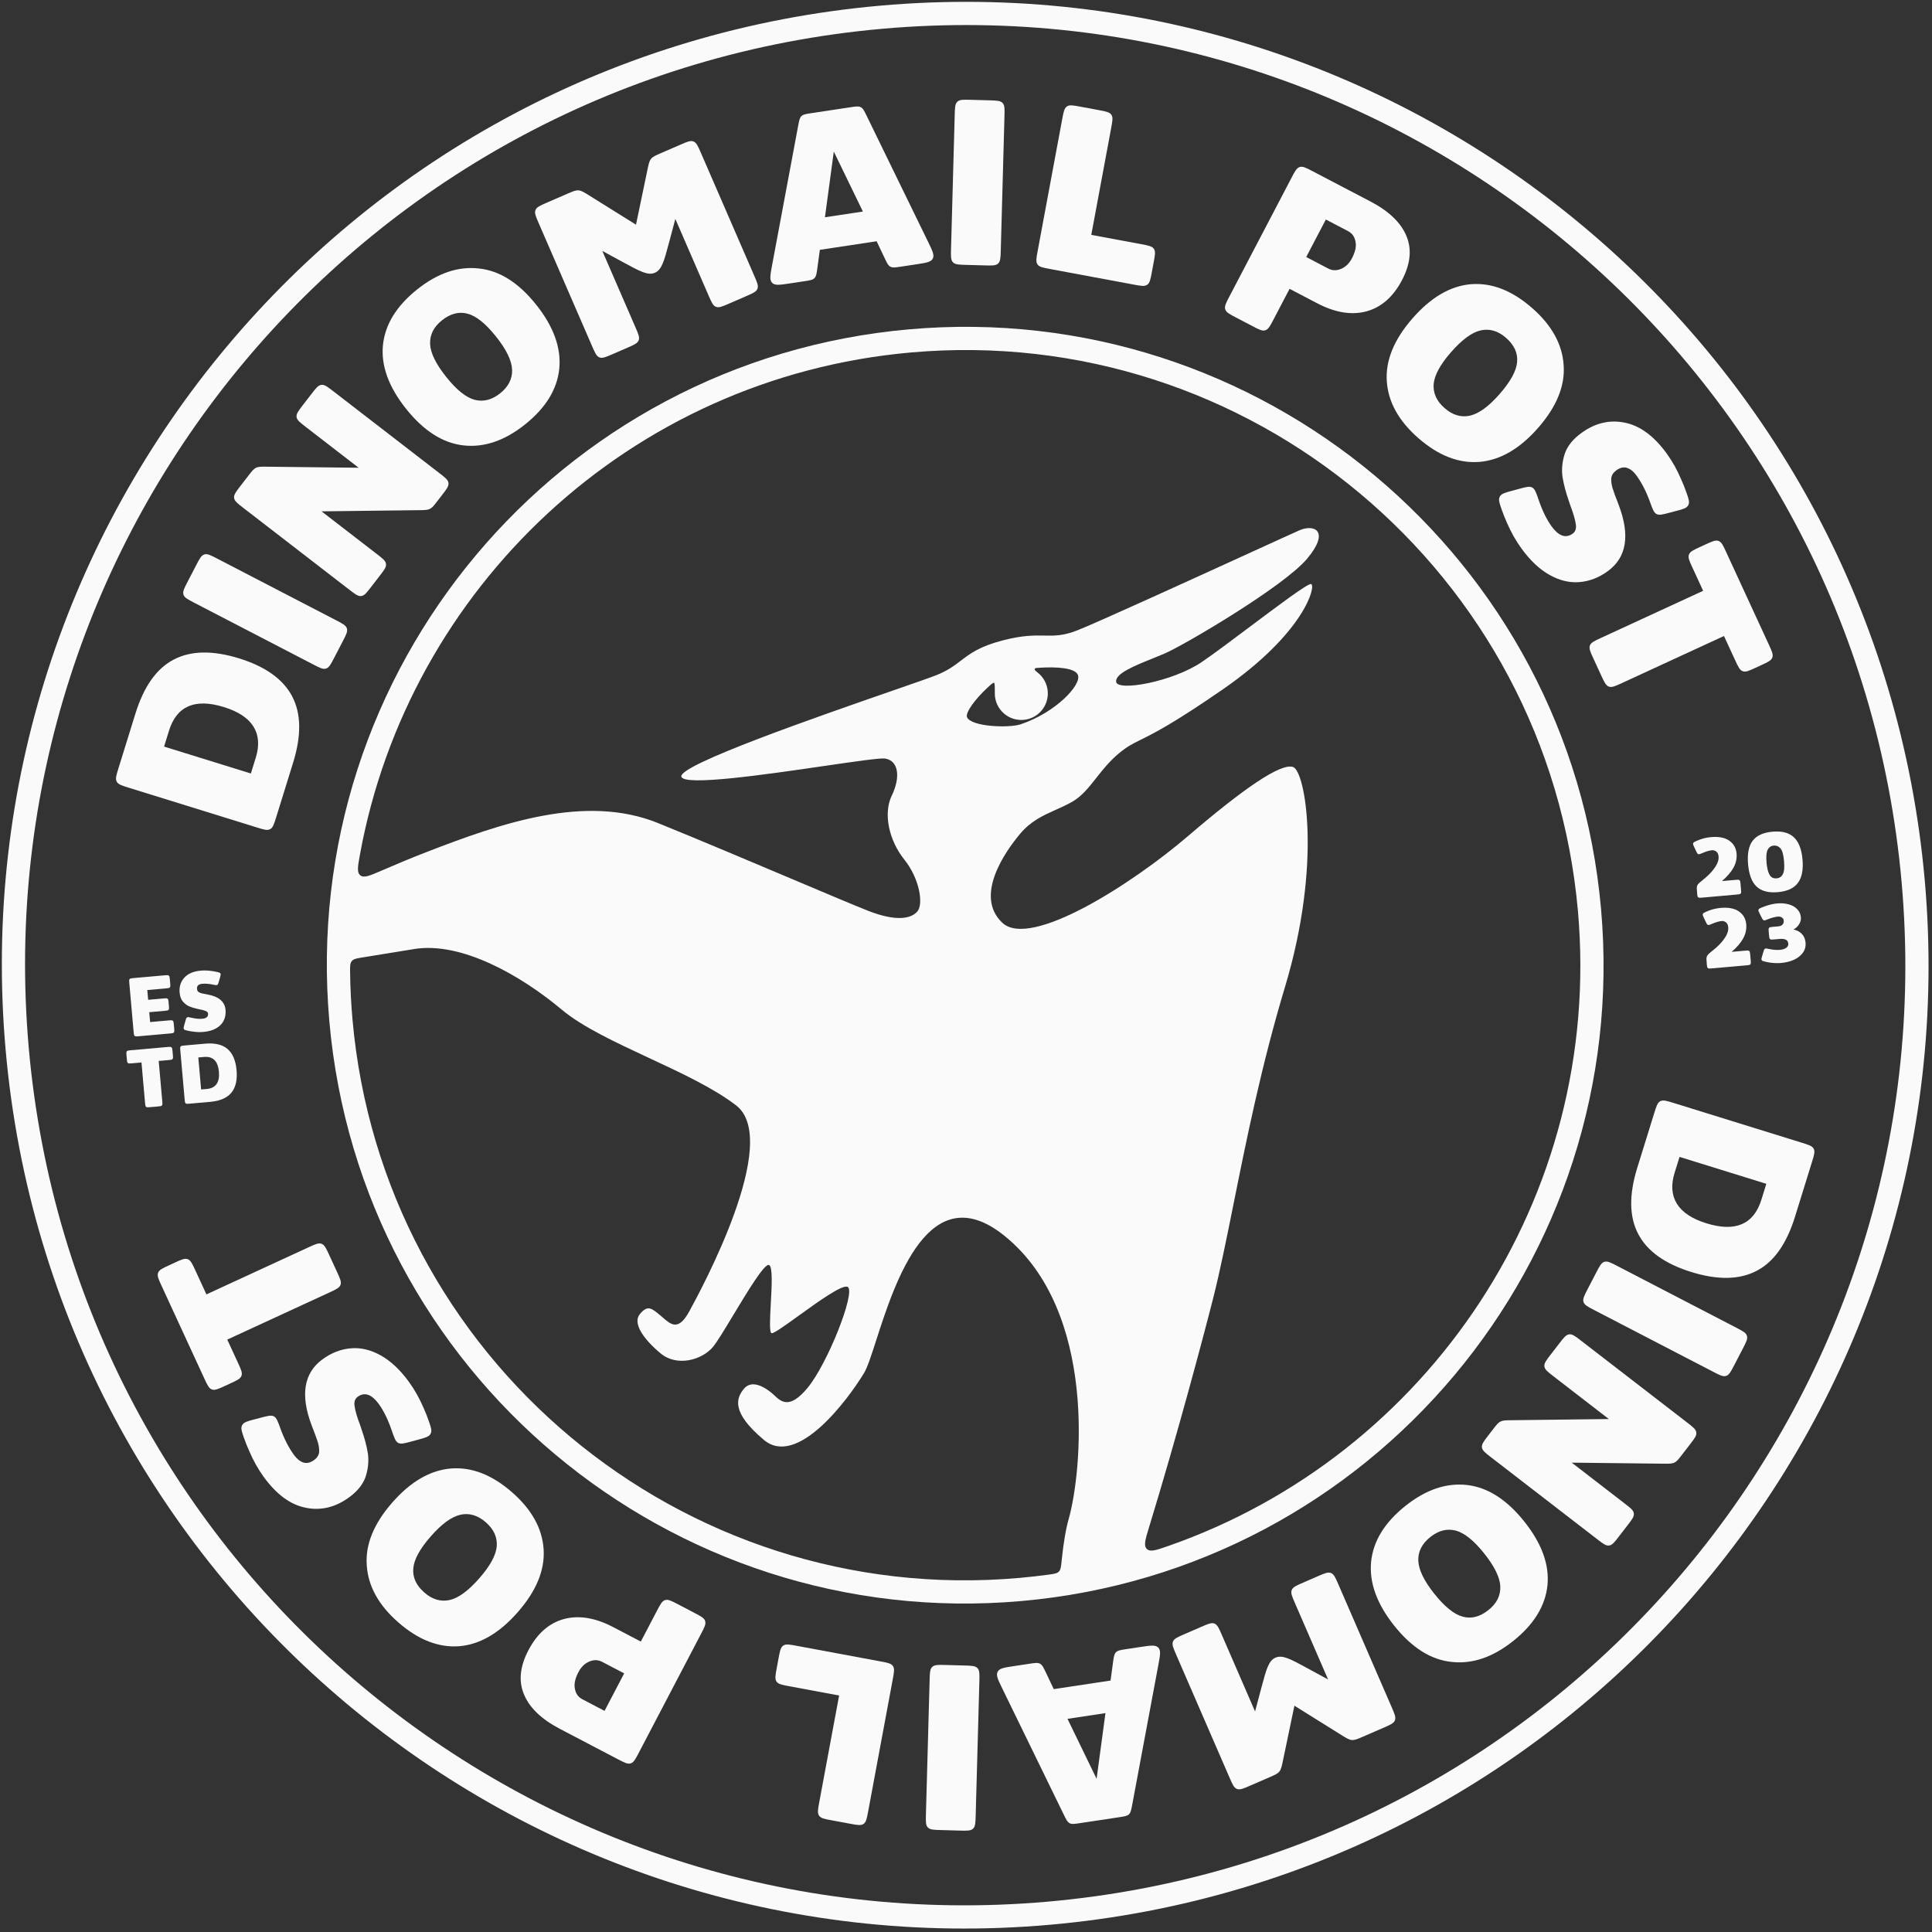 <svg width="488" height="488" viewBox="0 0 488 488" fill="none" xmlns="http://www.w3.org/2000/svg">
<rect x="0" y="0" width="488" height="488" fill="#333333" stroke="none"/>
<path fill-rule="evenodd" clip-rule="evenodd" d="M206.459 67.697L207.084 63.107L221.43 60.94L223.433 65.163C224.033 66.427 224.333 67.059 224.903 67.363C225.474 67.666 226.165 67.562 227.549 67.353L231.537 66.751C233.943 66.387 235.146 66.206 235.606 65.33C236.066 64.454 235.533 63.36 234.467 61.173L218.902 29.243C218.296 27.999 217.992 27.377 217.425 27.079C216.858 26.781 216.174 26.884 214.805 27.091L204.87 28.591C203.543 28.792 202.88 28.892 202.431 29.325C201.982 29.759 201.859 30.419 201.612 31.738L195.016 67.015C194.556 69.477 194.326 70.708 195.026 71.434C195.727 72.159 196.965 71.972 199.442 71.598L203.17 71.035C204.564 70.825 205.261 70.719 205.717 70.256C206.174 69.792 206.269 69.094 206.459 67.697ZM208.371 54.88L210.608 38.287L217.956 53.432L208.371 54.88Z" fill="#FAFAFA"/>
<path d="M190.518 69.659C191.251 71.349 191.618 72.195 191.321 72.948C191.024 73.701 190.179 74.067 188.488 74.801L184.128 76.694C182.438 77.427 181.593 77.794 180.84 77.497C180.087 77.2 179.72 76.355 178.987 74.664L170.582 55.303L168.925 61.515C167.745 65.936 167.156 68.146 165.412 68.896C163.669 69.645 161.659 68.553 157.639 66.369L152.135 63.379L160.514 82.683C161.248 84.373 161.615 85.218 161.317 85.971C161.02 86.724 160.175 87.091 158.485 87.825L154.699 89.468C153.009 90.202 152.163 90.569 151.41 90.272C150.657 89.974 150.291 89.129 149.557 87.439L136.06 56.346C135.326 54.656 134.96 53.81 135.257 53.057C135.554 52.304 136.399 51.938 138.089 51.204L143.324 48.932C144.708 48.331 145.4 48.031 146.121 48.084C146.842 48.138 147.483 48.537 148.763 49.336L160.644 56.753L163.543 42.858C163.847 41.401 163.999 40.673 164.45 40.119C164.9 39.566 165.583 39.27 166.948 38.677L171.879 36.537C173.569 35.803 174.414 35.436 175.167 35.733C175.92 36.031 176.287 36.876 177.021 38.566L190.518 69.659Z" fill="#FAFAFA"/>
<path fill-rule="evenodd" clip-rule="evenodd" d="M117.056 112.501C122.271 113.089 127.453 111.329 132.604 107.222C137.852 103.037 140.741 98.334 141.27 93.112C141.773 87.859 139.828 82.477 135.435 76.968C130.99 71.394 126.157 68.342 120.935 67.813C115.721 67.225 110.538 68.985 105.388 73.092C100.14 77.277 97.251 81.981 96.722 87.202C96.225 92.397 98.174 97.749 102.567 103.258C107.012 108.832 111.841 111.913 117.056 112.501ZM129.353 93.416C129.421 95.708 128.412 97.686 126.326 99.35C124.24 101.013 122.087 101.557 119.868 100.98C117.681 100.378 115.301 98.463 112.727 95.236C110.102 91.944 108.739 89.164 108.638 86.898C108.544 84.573 109.54 82.579 111.626 80.916C113.778 79.2 115.947 78.644 118.134 79.246C120.295 79.816 122.688 81.747 125.313 85.039C127.913 88.299 129.259 91.091 129.353 93.416Z" fill="#FAFAFA"/>
<path d="M110.988 119.508C112.446 120.634 113.176 121.197 113.279 122C113.383 122.803 112.82 123.532 111.694 124.991L110.466 126.582C109.615 127.685 109.189 128.237 108.588 128.537C107.986 128.837 107.29 128.845 105.896 128.862L81.221 129.162L95.208 139.956C96.666 141.082 97.396 141.645 97.499 142.448C97.603 143.251 97.04 143.98 95.914 145.439L93.736 148.261C92.611 149.719 92.048 150.449 91.245 150.552C90.442 150.656 89.713 150.093 88.254 148.967L61.419 128.258C59.96 127.133 59.231 126.57 59.127 125.767C59.024 124.964 59.587 124.235 60.713 122.776L62.729 120.163C63.605 119.028 64.043 118.46 64.664 118.159C65.285 117.858 66.003 117.866 67.437 117.883L90.592 118.146L77.199 107.81C75.74 106.685 75.011 106.122 74.908 105.319C74.804 104.516 75.367 103.787 76.493 102.328L78.671 99.506C79.796 98.047 80.359 97.318 81.162 97.214C81.965 97.111 82.694 97.674 84.153 98.799L110.988 119.508Z" fill="#FAFAFA"/>
<path d="M51.606 140.051C50.834 140.295 50.41 141.113 49.562 142.749L47.373 146.968C46.525 148.603 46.1 149.421 46.345 150.193C46.59 150.965 47.407 151.389 49.043 152.237L79.133 167.844C80.768 168.693 81.586 169.117 82.358 168.872C83.129 168.628 83.554 167.81 84.402 166.174L86.591 161.955C87.439 160.32 87.863 159.502 87.619 158.73C87.374 157.958 86.556 157.534 84.921 156.686L54.831 141.079C53.195 140.23 52.378 139.806 51.606 140.051Z" fill="#FAFAFA"/>
<path fill-rule="evenodd" clip-rule="evenodd" d="M43.871 166.608C39.553 168.848 36.332 173.393 34.207 180.242L29.918 194.07C29.372 195.83 29.1 196.71 29.477 197.426C29.854 198.143 30.734 198.416 32.494 198.961L64.868 209.003C66.628 209.549 67.508 209.822 68.225 209.445C68.941 209.068 69.214 208.188 69.76 206.428L74.049 192.6C76.161 185.791 76.077 180.221 73.797 175.89C71.517 171.56 67.052 168.363 60.402 166.301C53.712 164.226 48.201 164.328 43.871 166.608ZM64.027 183.533C65.365 185.694 65.558 188.308 64.607 191.374L63.366 195.376L41.444 188.576L42.685 184.574C44.625 178.322 49.258 176.333 56.585 178.606C60.209 179.729 62.69 181.372 64.027 183.533Z" fill="#FAFAFA"/>
<path d="M249.916 25.341C251.758 25.392 252.679 25.417 253.235 26.005C253.792 26.593 253.766 27.514 253.716 29.356L252.785 63.239C252.735 65.081 252.709 66.002 252.121 66.559C251.533 67.115 250.612 67.09 248.771 67.039L244.019 66.909C242.178 66.858 241.257 66.833 240.7 66.245C240.144 65.657 240.169 64.736 240.219 62.894L241.15 29.011C241.201 27.169 241.226 26.248 241.814 25.691C242.402 25.135 243.323 25.16 245.165 25.211L249.916 25.341Z" fill="#FAFAFA"/>
<path d="M280.712 28.982C280.254 28.314 279.348 28.146 277.537 27.809L272.864 26.939C271.052 26.602 270.147 26.433 269.479 26.891C268.812 27.349 268.643 28.255 268.306 30.066L262.102 63.39C261.765 65.201 261.597 66.107 262.055 66.775C262.513 67.442 263.418 67.611 265.23 67.948L286.38 71.885C288.191 72.223 289.097 72.391 289.765 71.933C290.432 71.475 290.601 70.57 290.938 68.758L291.407 66.237C291.744 64.426 291.913 63.52 291.455 62.852C290.997 62.185 290.091 62.016 288.28 61.679L275.645 59.327L280.664 32.367C281.001 30.555 281.17 29.649 280.712 28.982Z" fill="#FAFAFA"/>
<path fill-rule="evenodd" clip-rule="evenodd" d="M326.237 44.878C327.091 43.245 327.519 42.429 328.291 42.187C329.064 41.946 329.88 42.373 331.513 43.227L346.168 50.897C350.823 53.333 353.846 56.233 355.239 59.597C356.65 62.924 356.283 66.638 354.137 70.738C351.914 74.986 348.909 77.625 345.123 78.655C341.356 79.649 337.22 78.966 332.713 76.607L325.731 72.954L321.657 80.739C320.803 82.371 320.375 83.187 319.603 83.429C318.83 83.671 318.014 83.244 316.381 82.389L312.17 80.185C310.538 79.331 309.721 78.904 309.48 78.131C309.238 77.359 309.665 76.542 310.52 74.91L326.237 44.878ZM335.532 67.848C336.53 68.37 337.602 68.39 338.748 67.908C339.895 67.425 340.806 66.538 341.483 65.245C342.353 63.583 342.65 62.161 342.373 60.981C342.153 59.784 341.526 58.914 340.491 58.373L334.895 55.444L329.936 64.919L335.532 67.848Z" fill="#FAFAFA"/>
<path fill-rule="evenodd" clip-rule="evenodd" d="M350.286 96.288C350.634 101.524 353.286 106.312 358.243 110.651C363.294 115.072 368.435 117.079 373.668 116.672C378.927 116.234 383.878 113.364 388.519 108.062C393.214 102.697 395.359 97.399 394.952 92.167C394.604 86.931 391.952 82.143 386.995 77.804C381.944 73.383 376.803 71.376 371.57 71.783C366.369 72.217 361.449 75.085 356.808 80.387C352.112 85.752 349.938 91.052 350.286 96.288ZM371.252 104.999C369.008 105.474 366.883 104.832 364.875 103.074C362.867 101.317 361.95 99.295 362.123 97.008C362.327 94.749 363.789 92.067 366.507 88.961C369.281 85.792 371.774 83.957 373.986 83.456C376.257 82.95 378.396 83.576 380.404 85.334C382.475 87.146 383.408 89.182 383.203 91.441C383.027 93.669 381.551 96.367 378.778 99.535C376.032 102.673 373.523 104.494 371.252 104.999Z" fill="#FAFAFA"/>
<path d="M408.874 127.561C411.782 135.241 410.86 140.811 406.107 144.271C403.848 145.914 401.45 146.835 398.912 147.032C396.432 147.238 393.931 146.635 391.407 145.222C388.884 143.81 386.519 141.587 384.311 138.553C382.888 136.598 381.652 134.403 380.602 131.97C380.096 130.834 379.65 129.707 379.264 128.59C378.712 126.992 378.435 126.194 378.833 125.443C379.23 124.693 380.105 124.456 381.856 123.982L383.687 123.487C385.451 123.01 386.333 122.771 387.015 123.133C387.697 123.496 388.012 124.416 388.642 126.258C389.588 129.023 390.689 131.269 391.946 132.996C392.78 134.142 393.633 134.888 394.503 135.235C395.432 135.59 396.352 135.436 397.262 134.774C397.97 134.259 398.219 133.433 398.011 132.295C397.835 131.134 397.378 129.584 396.639 127.647L396.243 126.466C395.482 124.286 394.953 122.248 394.655 120.351C394.415 118.463 394.614 116.539 395.251 114.58C395.912 112.655 397.305 110.92 399.429 109.374C402.901 106.847 406.545 105.974 410.362 106.754C414.212 107.51 417.744 110.096 420.958 114.512C422.381 116.467 423.605 118.645 424.629 121.045C425.146 122.194 425.6 123.329 425.991 124.452C426.551 126.056 426.831 126.858 426.429 127.613C426.028 128.367 425.145 128.6 423.38 129.064L421.707 129.504C419.961 129.963 419.087 130.193 418.416 129.84C417.744 129.487 417.413 128.572 416.752 126.742C415.816 124.148 414.672 121.924 413.323 120.069C412.611 119.091 411.815 118.459 410.936 118.171C410.08 117.917 409.181 118.133 408.237 118.82C407.495 119.36 407.077 120.025 406.982 120.816C406.946 121.616 407.055 122.439 407.309 123.285C407.564 124.131 408.086 125.556 408.874 127.561Z" fill="#FAFAFA"/>
<path d="M427.481 143.353L430.192 149.23L404.38 161.134C402.707 161.906 401.87 162.292 401.59 163.051C401.31 163.811 401.696 164.647 402.468 166.321L404.458 170.637C405.23 172.309 405.616 173.147 406.375 173.427C407.135 173.707 407.971 173.321 409.644 172.549L435.456 160.645L438.271 166.75C439.043 168.424 439.429 169.26 440.188 169.54C440.948 169.82 441.785 169.435 443.458 168.663L444.878 168.008C446.551 167.236 447.387 166.851 447.668 166.091C447.948 165.332 447.562 164.495 446.79 162.822L435.999 139.424C435.228 137.751 434.842 136.914 434.082 136.634C433.323 136.354 432.486 136.74 430.813 137.511L429.393 138.166C427.72 138.938 426.883 139.324 426.603 140.083C426.323 140.843 426.709 141.68 427.481 143.353Z" fill="#FAFAFA"/>
<path fill-rule="evenodd" clip-rule="evenodd" d="M453.389 307.351C451.264 314.2 448.043 318.745 443.725 320.985C439.395 323.265 433.884 323.368 427.194 321.293C420.544 319.23 416.079 316.033 413.799 311.703C411.519 307.373 411.435 301.803 413.547 294.993L417.836 281.165C418.382 279.406 418.655 278.526 419.371 278.149C420.088 277.771 420.968 278.044 422.727 278.59L455.102 288.632C456.862 289.178 457.742 289.451 458.119 290.167C458.496 290.883 458.224 291.763 457.678 293.523L453.389 307.351ZM422.989 296.219C422.038 299.286 422.231 301.899 423.569 304.06C424.907 306.221 427.387 307.864 431.011 308.988C438.338 311.261 442.971 309.271 444.91 303.019L446.152 299.017L424.23 292.217L422.989 296.219Z" fill="#FAFAFA"/>
<path d="M438.034 344.845C437.186 346.48 436.762 347.298 435.99 347.543C435.218 347.787 434.401 347.363 432.765 346.515L402.676 330.908C401.04 330.059 400.222 329.635 399.977 328.863C399.733 328.092 400.157 327.274 401.005 325.638L403.194 321.419C404.042 319.783 404.467 318.966 405.238 318.721C406.01 318.476 406.828 318.901 408.463 319.749L438.553 335.356C440.189 336.205 441.006 336.629 441.251 337.4C441.496 338.172 441.071 338.99 440.223 340.626L438.034 344.845Z" fill="#FAFAFA"/>
<path d="M374.317 365.594C374.42 366.397 375.15 366.959 376.608 368.085L403.443 388.794C404.902 389.92 405.631 390.483 406.434 390.379C407.237 390.276 407.8 389.546 408.925 388.088L411.103 385.265C412.229 383.807 412.792 383.077 412.688 382.275C412.585 381.472 411.856 380.909 410.397 379.783L397.004 369.448L420.159 369.711C421.593 369.727 422.311 369.735 422.932 369.434C423.553 369.133 423.991 368.566 424.867 367.43L426.883 364.818C428.009 363.359 428.572 362.629 428.468 361.827C428.365 361.024 427.636 360.461 426.177 359.335L399.342 338.626C397.883 337.501 397.154 336.938 396.351 337.041C395.548 337.145 394.985 337.874 393.86 339.333L391.682 342.155C390.556 343.614 389.993 344.343 390.097 345.146C390.2 345.949 390.93 346.511 392.388 347.637L406.375 358.431L381.7 358.731C380.306 358.748 379.61 358.757 379.008 359.057C378.407 359.357 377.981 359.908 377.13 361.012L375.902 362.603C374.776 364.061 374.213 364.791 374.317 365.594Z" fill="#FAFAFA"/>
<path fill-rule="evenodd" clip-rule="evenodd" d="M354.992 380.371C360.143 376.264 365.325 374.505 370.54 375.092C375.755 375.68 380.585 378.761 385.029 384.335C389.423 389.844 391.371 395.196 390.874 400.392C390.345 405.613 387.456 410.316 382.208 414.501C377.058 418.608 371.875 420.368 366.661 419.78C361.439 419.251 356.606 416.199 352.161 410.625C347.768 405.116 345.823 399.735 346.326 394.481C346.855 389.26 349.744 384.556 354.992 380.371ZM361.27 388.244C359.184 389.907 358.175 391.885 358.243 394.177C358.337 396.502 359.683 399.294 362.283 402.554C364.908 405.846 367.301 407.777 369.462 408.347C371.649 408.95 373.818 408.393 375.97 406.678C378.056 405.014 379.052 403.02 378.958 400.695C378.857 398.429 377.494 395.65 374.869 392.357C372.295 389.13 369.915 387.216 367.728 386.613C365.509 386.037 363.356 386.58 361.27 388.244Z" fill="#FAFAFA"/>
<path d="M296.275 414.646C295.978 415.399 296.345 416.244 297.079 417.934L310.575 449.028C311.309 450.718 311.676 451.563 312.429 451.86C313.182 452.157 314.027 451.79 315.717 451.057L320.648 448.916C322.013 448.324 322.696 448.028 323.146 447.474C323.597 446.92 323.749 446.192 324.053 444.735L326.952 430.84L338.833 438.257C340.113 439.056 340.754 439.456 341.475 439.509C342.196 439.563 342.888 439.262 344.273 438.662L349.507 436.39C351.197 435.656 352.042 435.289 352.339 434.536C352.636 433.783 352.27 432.938 351.536 431.248L338.039 400.154C337.306 398.464 336.939 397.619 336.186 397.322C335.433 397.025 334.588 397.391 332.898 398.125L329.111 399.769C327.421 400.502 326.576 400.869 326.279 401.622C325.981 402.375 326.348 403.22 327.082 404.911L335.461 424.215L329.957 421.224C325.937 419.04 323.927 417.948 322.184 418.698C320.44 419.447 319.851 421.658 318.671 426.078L317.014 432.291L308.609 412.929C307.876 411.239 307.509 410.394 306.756 410.096C306.003 409.799 305.158 410.166 303.468 410.9L299.108 412.792C297.417 413.526 296.572 413.893 296.275 414.646Z" fill="#FAFAFA"/>
<path fill-rule="evenodd" clip-rule="evenodd" d="M280.513 424.486L281.137 419.896C281.327 418.5 281.422 417.801 281.879 417.338C282.335 416.874 283.032 416.769 284.426 416.558L288.154 415.995C290.631 415.621 291.869 415.434 292.57 416.16C293.27 416.885 293.04 418.116 292.58 420.579L285.984 455.856C285.737 457.175 285.614 457.835 285.165 458.268C284.716 458.701 284.053 458.802 282.726 459.002L272.791 460.503C271.422 460.709 270.738 460.813 270.171 460.515C269.604 460.217 269.3 459.595 268.694 458.35L253.13 426.42C252.063 424.233 251.53 423.14 251.99 422.264C252.45 421.388 253.653 421.206 256.059 420.843L260.047 420.24C261.431 420.031 262.122 419.927 262.693 420.231C263.263 420.534 263.563 421.166 264.163 422.43L266.166 426.653L280.513 424.486ZM276.988 449.306L279.225 432.713L269.64 434.161L276.988 449.306Z" fill="#FAFAFA"/>
<path d="M234.361 461.588C234.917 462.176 235.838 462.201 237.68 462.252L242.431 462.383C244.273 462.433 245.194 462.458 245.782 461.902C246.37 461.346 246.395 460.425 246.446 458.583L247.377 424.699C247.427 422.857 247.452 421.936 246.896 421.348C246.339 420.76 245.418 420.735 243.577 420.685L238.825 420.554C236.984 420.503 236.063 420.478 235.475 421.035C234.887 421.591 234.861 422.512 234.811 424.354L233.88 458.238C233.83 460.079 233.804 461 234.361 461.588Z" fill="#FAFAFA"/>
<path d="M210.059 459.785C208.248 459.447 207.342 459.279 206.884 458.611C206.426 457.944 206.595 457.038 206.932 455.227L211.951 428.266L199.316 425.914C197.505 425.577 196.599 425.408 196.141 424.741C195.683 424.073 195.852 423.168 196.189 421.356L196.658 418.835C196.995 417.024 197.164 416.118 197.831 415.66C198.499 415.202 199.405 415.371 201.216 415.708L222.366 419.645C224.178 419.982 225.083 420.151 225.541 420.819C225.999 421.486 225.831 422.392 225.494 424.203L219.29 457.527C218.953 459.339 218.784 460.244 218.117 460.702C217.449 461.16 216.544 460.992 214.732 460.655L210.059 459.785Z" fill="#FAFAFA"/>
<path fill-rule="evenodd" clip-rule="evenodd" d="M159.305 445.406C160.077 445.164 160.505 444.348 161.359 442.716L177.076 412.684C177.931 411.051 178.358 410.235 178.116 409.462C177.875 408.69 177.058 408.262 175.426 407.408L171.215 405.204C169.582 404.35 168.766 403.923 167.993 404.164C167.221 404.406 166.794 405.222 165.939 406.855L161.865 414.64L154.883 410.986C150.377 408.627 146.24 407.945 142.473 408.938C138.687 409.968 135.682 412.607 133.459 416.855C131.313 420.956 130.946 424.669 132.358 427.996C133.75 431.36 136.773 434.26 141.428 436.696L156.083 444.366C157.716 445.221 158.532 445.648 159.305 445.406ZM148.848 419.686C149.994 419.204 151.066 419.223 152.064 419.745L157.66 422.674L152.701 432.149L147.105 429.22C146.07 428.679 145.443 427.81 145.223 426.612C144.946 425.432 145.243 424.011 146.113 422.349C146.79 421.056 147.701 420.168 148.848 419.686Z" fill="#FAFAFA"/>
<path fill-rule="evenodd" clip-rule="evenodd" d="M129.353 376.943C134.31 381.282 136.962 386.069 137.31 391.305C137.658 396.541 135.484 401.842 130.788 407.206C126.147 412.508 121.227 415.376 116.026 415.81C110.794 416.217 105.652 414.21 100.601 409.789C95.644 405.45 92.992 400.663 92.644 395.426C92.237 390.194 94.382 384.896 99.077 379.531C103.718 374.229 108.669 371.359 113.928 370.921C119.161 370.514 124.302 372.522 129.353 376.943ZM122.721 384.519C120.713 382.762 118.588 382.12 116.344 382.594C114.073 383.099 111.564 384.921 108.818 388.058C106.045 391.227 104.57 393.925 104.393 396.152C104.188 398.412 105.121 400.447 107.192 402.26C109.2 404.017 111.339 404.643 113.61 404.138C115.822 403.636 118.315 401.801 121.089 398.632C123.807 395.527 125.269 392.844 125.473 390.585C125.646 388.299 124.729 386.277 122.721 384.519Z" fill="#FAFAFA"/>
<path d="M81.489 343.323C76.736 346.782 75.814 352.352 78.722 360.033C79.51 362.037 80.032 363.462 80.287 364.308C80.541 365.154 80.65 365.977 80.614 366.777C80.519 367.568 80.101 368.234 79.359 368.773C78.415 369.46 77.516 369.677 76.66 369.423C75.781 369.135 74.985 368.502 74.273 367.524C72.924 365.67 71.78 363.445 70.844 360.851C70.183 359.021 69.852 358.106 69.18 357.753C68.509 357.4 67.635 357.63 65.889 358.089L64.216 358.53C62.451 358.994 61.568 359.226 61.167 359.981C60.765 360.735 61.045 361.537 61.605 363.142C61.996 364.264 62.45 365.4 62.967 366.549C63.991 368.948 65.215 371.126 66.638 373.081C69.852 377.497 73.384 380.083 77.234 380.839C81.051 381.62 84.695 380.746 88.167 378.219C90.291 376.674 91.684 374.938 92.345 373.013C92.982 371.054 93.181 369.131 92.941 367.243C92.643 365.345 92.114 363.307 91.353 361.128L90.957 359.946C90.218 358.009 89.76 356.46 89.585 355.298C89.377 354.161 89.626 353.335 90.334 352.819C91.244 352.157 92.164 352.003 93.093 352.359C93.963 352.705 94.816 353.451 95.65 354.597C96.907 356.324 98.008 358.57 98.954 361.335C99.584 363.177 99.899 364.098 100.581 364.46C101.263 364.822 102.145 364.584 103.909 364.106L105.74 363.611C107.491 363.137 108.366 362.9 108.763 362.15C109.161 361.4 108.884 360.601 108.332 359.004C107.946 357.886 107.5 356.76 106.994 355.624C105.944 353.19 104.708 350.996 103.285 349.04C101.077 346.006 98.712 343.783 96.189 342.371C93.665 340.959 91.164 340.356 88.684 340.562C86.146 340.759 83.748 341.679 81.489 343.323Z" fill="#FAFAFA"/>
<path d="M60.115 344.241C60.887 345.914 61.273 346.751 60.993 347.51C60.713 348.27 59.876 348.655 58.203 349.427L56.783 350.082C55.11 350.854 54.273 351.239 53.514 350.959C52.754 350.679 52.368 349.843 51.597 348.17L40.806 324.772C40.034 323.098 39.648 322.262 39.928 321.502C40.209 320.743 41.045 320.357 42.718 319.585L44.138 318.93C45.811 318.159 46.648 317.773 47.408 318.053C48.167 318.333 48.553 319.17 49.325 320.843L52.14 326.948L77.952 315.044C79.625 314.273 80.461 313.887 81.221 314.167C81.98 314.447 82.366 315.284 83.138 316.957L85.128 321.273C85.9 322.946 86.286 323.783 86.006 324.542C85.726 325.302 84.889 325.688 83.216 326.459L57.404 338.363L60.115 344.241Z" fill="#FAFAFA"/>
<path d="M56.972 255.097C56.789 253.026 55.293 251.73 52.483 251.208C51.745 251.081 51.226 250.979 50.929 250.902C50.631 250.825 50.366 250.707 50.134 250.55C49.915 250.377 49.791 250.129 49.763 249.806C49.726 249.395 49.822 249.083 50.051 248.87C50.294 248.656 50.624 248.531 51.043 248.494C51.885 248.419 52.81 248.491 53.817 248.709C54.39 248.833 54.676 248.895 54.875 248.776C55.074 248.657 55.15 248.392 55.3 247.863L55.58 246.883C55.728 246.363 55.803 246.103 55.674 245.886C55.546 245.67 55.299 245.613 54.804 245.5C54.341 245.394 53.857 245.31 53.353 245.248C52.454 245.12 51.586 245.093 50.749 245.167C48.858 245.334 47.456 245.932 46.544 246.96C45.629 247.973 45.239 249.236 45.373 250.749C45.455 251.674 45.724 252.413 46.18 252.965C46.65 253.515 47.188 253.926 47.794 254.199C48.413 254.455 49.116 254.666 49.902 254.834L50.325 254.93C51.034 255.059 51.578 255.204 51.956 255.363C52.332 255.507 52.534 255.733 52.561 256.042C52.596 256.438 52.478 256.745 52.206 256.961C51.947 257.162 51.573 257.284 51.082 257.327C50.3 257.396 49.376 257.307 48.31 257.059C47.738 256.926 47.453 256.859 47.25 256.98C47.047 257.1 46.973 257.368 46.824 257.904L46.535 258.943C46.392 259.461 46.32 259.72 46.448 259.935C46.575 260.15 46.821 260.207 47.313 260.321C47.774 260.428 48.253 260.512 48.751 260.575C49.664 260.702 50.539 260.728 51.376 260.654C52.675 260.539 53.761 260.229 54.632 259.722C55.504 259.216 56.13 258.568 56.511 257.78C56.906 256.975 57.059 256.081 56.972 255.097Z" fill="#FAFAFA"/>
<path d="M42.645 246.433C42.459 246.277 42.183 246.302 41.633 246.35L33.728 247.049C33.178 247.098 32.902 247.122 32.746 247.308C32.59 247.495 32.615 247.77 32.663 248.32L33.756 260.679C33.804 261.23 33.829 261.505 34.015 261.661C34.201 261.817 34.477 261.793 35.027 261.744L42.932 261.045C43.482 260.997 43.758 260.972 43.913 260.786C44.069 260.6 44.045 260.325 43.996 259.774L43.911 258.805C43.862 258.255 43.838 257.979 43.651 257.823C43.465 257.668 43.19 257.692 42.639 257.741L37.919 258.158L37.699 255.668L41.597 255.324C42.147 255.275 42.423 255.251 42.578 255.065C42.734 254.878 42.71 254.603 42.661 254.052L42.591 253.26C42.543 252.709 42.518 252.434 42.332 252.278C42.146 252.122 41.871 252.147 41.32 252.195L37.422 252.54L37.204 250.072L41.925 249.655C42.475 249.606 42.751 249.582 42.907 249.396C43.062 249.21 43.038 248.934 42.989 248.384L42.904 247.415C42.855 246.865 42.831 246.589 42.645 246.433Z" fill="#FAFAFA"/>
<path d="M33.31 268.583C32.76 268.632 32.485 268.656 32.298 268.5C32.112 268.344 32.088 268.069 32.039 267.518L31.954 266.55C31.905 265.999 31.881 265.724 32.036 265.538C32.192 265.351 32.468 265.327 33.018 265.278L42.308 264.457C42.859 264.408 43.134 264.384 43.321 264.54C43.507 264.696 43.531 264.971 43.58 265.522L43.665 266.49C43.714 267.041 43.738 267.316 43.582 267.503C43.426 267.689 43.151 267.713 42.6 267.762L40.088 267.984L40.992 278.206C41.04 278.757 41.065 279.032 40.909 279.218C40.753 279.404 40.478 279.429 39.927 279.477L37.911 279.656C37.361 279.704 37.085 279.729 36.899 279.573C36.713 279.417 36.689 279.141 36.64 278.591L35.736 268.369L33.31 268.583Z" fill="#FAFAFA"/>
<path fill-rule="evenodd" clip-rule="evenodd" d="M57.47 264.96C56.178 263.845 54.291 263.398 51.809 263.617L46.612 264.077C46.061 264.125 45.786 264.15 45.63 264.336C45.474 264.522 45.498 264.797 45.547 265.348L46.639 277.707C46.688 278.257 46.713 278.533 46.899 278.689C47.085 278.845 47.36 278.82 47.911 278.772L53.108 278.312C55.576 278.094 57.355 277.322 58.445 275.997C59.536 274.672 59.972 272.784 59.755 270.331C59.537 267.863 58.775 266.073 57.47 264.96ZM54.696 273.82C54.179 274.546 53.364 274.959 52.253 275.057L50.802 275.185L50.088 267.1L51.538 266.972C53.804 266.771 55.057 268.022 55.296 270.725C55.414 272.062 55.214 273.093 54.696 273.82Z" fill="#FAFAFA"/>
<path d="M439.762 224.682C439.811 225.232 439.835 225.508 439.679 225.694C439.523 225.88 439.248 225.904 438.697 225.953L429.946 226.727C429.395 226.775 429.12 226.8 428.934 226.644C428.748 226.488 428.723 226.212 428.675 225.662L428.668 225.591C428.579 224.573 428.534 224.065 428.705 223.66C428.877 223.255 429.338 222.883 430.261 222.138C430.508 221.938 430.759 221.726 431.014 221.501C431.924 220.713 432.682 219.858 433.289 218.934C433.895 218.011 434.162 217.139 434.09 216.32C434.041 215.764 433.852 215.361 433.524 215.11C433.195 214.844 432.833 214.728 432.438 214.763C431.752 214.824 430.94 215.06 430.002 215.472C429.457 215.71 429.184 215.83 428.961 215.746C428.738 215.663 428.618 215.408 428.378 214.897L427.921 213.929C427.698 213.455 427.587 213.219 427.67 212.989C427.754 212.76 427.977 212.657 428.423 212.451C429.625 211.897 430.866 211.563 432.145 211.45C434.149 211.273 435.697 211.571 436.79 212.344C437.899 213.116 438.514 214.197 438.637 215.586C438.747 216.83 438.485 218.025 437.853 219.172C437.218 220.304 436.247 221.43 434.939 222.548L438.37 222.245C438.92 222.196 439.196 222.172 439.382 222.327C439.568 222.483 439.592 222.759 439.641 223.309L439.762 224.682Z" fill="#FAFAFA"/>
<path fill-rule="evenodd" clip-rule="evenodd" d="M449.07 225.346C446.703 225.555 444.91 225.087 443.692 223.941C442.489 222.794 441.773 220.919 441.543 218.315C441.312 215.711 441.689 213.739 442.672 212.399C443.67 211.058 445.353 210.282 447.72 210.073C450.088 209.864 451.881 210.332 453.099 211.477C454.332 212.621 455.064 214.495 455.294 217.099C455.524 219.703 455.132 221.677 454.119 223.02C453.121 224.361 451.438 225.136 449.07 225.346ZM448.762 221.857C449.475 221.794 449.995 221.445 450.322 220.812C450.663 220.177 450.765 219.077 450.627 217.512C450.479 215.844 450.169 214.759 449.696 214.255C449.238 213.75 448.683 213.526 448.031 213.584C447.348 213.644 446.835 213.992 446.494 214.626C446.167 215.26 446.073 216.352 446.21 217.902C446.329 219.248 446.579 220.266 446.961 220.954C447.342 221.628 447.942 221.929 448.762 221.857Z" fill="#FAFAFA"/>
<path d="M442.122 243.572C442.278 243.386 442.254 243.111 442.205 242.56L442.084 241.188C442.035 240.637 442.011 240.362 441.825 240.206C441.639 240.05 441.363 240.074 440.813 240.123L437.382 240.426C438.69 239.308 439.662 238.183 440.296 237.05C440.929 235.903 441.19 234.708 441.08 233.465C440.957 232.075 440.342 230.994 439.233 230.222C438.14 229.449 436.592 229.151 434.588 229.328C433.309 229.441 432.068 229.775 430.866 230.329C430.42 230.535 430.197 230.638 430.113 230.867C430.03 231.097 430.141 231.334 430.365 231.807L430.821 232.775C431.061 233.285 431.181 233.541 431.404 233.625C431.628 233.708 431.9 233.589 432.445 233.35C433.383 232.938 434.196 232.702 434.881 232.641C435.276 232.607 435.638 232.722 435.967 232.988C436.295 233.239 436.484 233.642 436.533 234.198C436.606 235.017 436.338 235.889 435.732 236.812C435.125 237.736 434.367 238.592 433.458 239.38C433.203 239.604 432.951 239.816 432.704 240.016C431.782 240.761 431.32 241.134 431.149 241.538C430.977 241.943 431.022 242.451 431.112 243.469L431.118 243.54C431.167 244.091 431.191 244.366 431.377 244.522C431.563 244.678 431.839 244.654 432.389 244.605L441.141 243.831C441.691 243.783 441.967 243.758 442.122 243.572Z" fill="#FAFAFA"/>
<path d="M453.015 234.776C453.937 234.989 454.652 235.376 455.16 235.935C455.683 236.493 455.983 237.204 456.06 238.067C456.146 239.047 455.917 239.915 455.372 240.671C454.826 241.412 454.067 242.003 453.097 242.443C452.14 242.866 451.077 243.13 449.908 243.233C449.073 243.307 448.207 243.288 447.31 243.175C446.816 243.105 446.337 243.017 445.872 242.908C445.362 242.79 445.107 242.731 444.979 242.511C444.852 242.292 444.931 242.028 445.089 241.499L445.376 240.536C445.532 240.014 445.61 239.753 445.808 239.636C446.006 239.519 446.291 239.581 446.859 239.705C447.856 239.922 448.775 239.994 449.615 239.92C450.238 239.865 450.751 239.701 451.155 239.43C451.559 239.158 451.742 238.795 451.702 238.342C451.66 237.874 451.455 237.545 451.087 237.357C450.718 237.168 450.17 237.106 449.441 237.171L448.105 237.289C447.554 237.337 447.279 237.362 447.093 237.206C446.907 237.05 446.882 236.775 446.834 236.224L446.759 235.378C446.71 234.828 446.686 234.552 446.842 234.366C446.998 234.18 447.273 234.156 447.824 234.107L449.205 233.985C449.676 233.943 450.022 233.795 450.244 233.539C450.48 233.268 450.582 232.942 450.548 232.561C450.513 232.166 450.343 231.886 450.038 231.722C449.733 231.557 449.451 231.486 449.193 231.509C448.352 231.583 447.46 231.815 446.517 232.204C445.979 232.426 445.71 232.536 445.495 232.456C445.279 232.376 445.157 232.132 444.911 231.645L444.46 230.748C444.211 230.255 444.087 230.008 444.175 229.769C444.264 229.53 444.504 229.429 444.985 229.227C445.424 229.043 445.88 228.877 446.355 228.73C447.217 228.447 448.065 228.269 448.9 228.195C449.947 228.103 450.91 228.18 451.789 228.427C452.666 228.659 453.382 229.06 453.937 229.63C454.491 230.185 454.805 230.88 454.879 231.714C454.919 232.168 454.843 232.609 454.651 233.039C454.459 233.454 454.208 233.815 453.898 234.123C453.589 234.43 453.295 234.648 453.015 234.776Z" fill="#FAFAFA"/>
<path fill-rule="evenodd" clip-rule="evenodd" d="M83.19 257.993C75.349 169.292 140.899 91.028 229.6 83.187C318.302 75.346 396.565 140.896 404.406 229.597C412.247 318.298 346.697 396.562 257.996 404.403C169.295 412.244 91.031 346.694 83.19 257.993ZM91.014 221.103C91.931 221.831 93.376 221.205 96.267 219.952C100.431 218.148 104.335 216.535 107.67 215.244C126.474 207.963 147.849 200.454 166.226 207.905C176.419 212.038 189.39 217.52 200.144 222.065L200.148 222.067C208.782 225.716 215.987 228.761 219.177 230.019C226.341 232.843 230.163 232.073 231.726 230.206C233.29 228.339 232.293 221.944 228.407 217.102C224.522 212.259 223.058 205.474 225.251 200.959C227.445 196.443 227.066 192.155 223.56 191.6C222.36 191.411 216.042 192.332 208.22 193.472C193.191 195.662 172.608 198.663 172.102 196.149C171.501 193.169 206.628 180.984 225.487 174.442L225.488 174.441C230.808 172.596 234.833 171.2 236.396 170.586C239.361 169.421 241.035 168.145 242.717 166.862C245.064 165.073 247.427 163.271 253.333 161.742C258.354 160.442 261.27 160.494 263.796 160.539C266.371 160.585 268.541 160.624 272.125 159.216C277.103 157.261 300.837 146.426 315.873 139.563L315.876 139.561L315.878 139.56C322.287 136.635 327.114 134.431 328.233 133.944C331.979 132.317 336.028 134.12 330.164 141.121C324.301 148.121 299.242 162.869 294.248 165.04C293.269 165.465 292.19 165.9 291.091 166.342C286.585 168.157 281.732 170.112 281.914 172.18C282.142 174.753 296.179 172.216 303.519 167.245C306.382 165.306 311.017 161.829 315.684 158.328C322.98 152.855 330.354 147.323 331.162 147.515C332.486 147.83 329.65 159.749 308.88 174.118C296.34 182.793 291.288 185.293 288.102 186.87C286.01 187.905 284.723 188.542 282.649 190.266C280.249 192.262 278.504 194.473 276.881 196.529C274.966 198.956 273.221 201.166 270.77 202.553C269.413 203.32 268.042 203.934 266.683 204.542C263.507 205.964 260.392 207.359 257.654 210.627C253.745 215.294 246.079 226.344 253.155 233.065C260.232 239.786 285.997 223.247 300.057 211.2C314.118 199.153 323.488 192.706 326.604 193.728C329.719 194.749 333.948 218.144 324.595 249.223C318.608 269.116 314.827 287.929 311.622 303.879C309.82 312.846 308.199 320.91 306.471 327.751C304.025 337.433 297.252 362.859 290.246 385.733C289.29 388.855 288.813 390.415 289.678 391.248C290.542 392.08 292.05 391.555 295.066 390.503C360.671 367.632 404.963 302.477 398.566 230.113C391.01 144.638 315.592 81.471 230.117 89.027C158.888 95.324 103.152 148.744 90.923 215.84C90.372 218.863 90.096 220.374 91.014 221.103ZM88.87 242.744C89.339 242.187 90.128 242.063 91.707 241.813C95.127 241.271 98.264 240.756 100.851 240.331L100.863 240.329C102.313 240.091 103.589 239.881 104.645 239.711C116.576 237.792 131.599 246.404 141.867 255.004C147.107 259.392 155.453 263.281 163.912 267.222C172.029 271.004 180.249 274.834 185.926 279.2C197.518 288.115 177.08 325.792 174.104 331.241C171.379 336.231 169.52 334.62 167.434 332.812C167.243 332.646 167.049 332.478 166.852 332.314C164.519 330.359 163.585 329.578 161.631 331.911C159.676 334.245 162.628 338.306 166.829 341.824C171.029 345.342 177.348 343.487 180.084 340.22C181.097 339.01 183.056 335.761 185.212 332.185C188.879 326.104 193.117 319.076 194.244 319.52C195.209 319.901 194.941 324.78 194.696 329.249C194.486 333.077 194.292 336.604 194.903 336.749C195.43 336.874 198.294 334.81 201.67 332.376C206.779 328.692 213.061 324.163 214.186 325.104C216.052 326.668 208.992 344.579 203.911 350.646C199.409 356.021 197.311 354.062 195.593 352.457L195.592 352.456C195.371 352.25 195.156 352.049 194.943 351.871C193.077 350.308 189.885 348.429 187.931 350.762C185.976 353.096 184.564 356.678 192.965 363.715C201.366 370.751 214.115 353.634 218.263 346.785C219.105 345.394 220.086 342.353 221.314 338.549C226.133 323.611 234.75 296.901 253.66 312.107C277.387 331.186 273.232 372.177 269.93 383.705C269.196 386.266 268.587 389.987 268.161 394.207C268.009 395.717 267.932 396.471 267.461 396.959C266.99 397.446 266.268 397.544 264.823 397.74C262.395 398.07 259.947 398.345 257.48 398.563C172.004 406.119 96.587 342.953 89.031 257.477C88.68 253.511 88.482 249.567 88.431 245.65C88.41 244.084 88.4 243.301 88.87 242.744ZM253.672 180.292C252.081 178.96 251.265 177.046 251.275 175.121C251.283 173.421 251.288 172.57 251.068 172.474C250.848 172.378 250.33 172.86 249.296 173.824C246.344 176.576 243.873 179.883 244.239 181.127C245.325 183.625 254.909 183.916 257.796 182.953C266.612 180.013 273.333 172.936 272.248 170.439C271.496 168.709 266.967 168.379 262.584 168.665C261.919 168.708 261.586 168.73 261.497 168.798C261.364 168.902 261.324 169.025 261.37 169.188C261.401 169.295 261.691 169.538 262.271 170.024C265.107 172.399 265.481 176.623 263.106 179.458C260.731 182.294 256.507 182.667 253.672 180.292Z" fill="#FAFAFA"/>
<path fill-rule="evenodd" clip-rule="evenodd" d="M222.372 1.425C88.514 13.258 -10.407 131.365 1.426 265.223C13.259 399.081 131.366 498.002 265.224 486.169C399.082 474.336 498.003 356.229 486.17 222.371C474.337 88.513 356.23 -10.408 222.372 1.425ZM7.266 264.707C-4.282 134.074 92.255 18.813 222.888 7.265C353.521 -4.283 468.782 92.254 480.33 222.887C491.878 353.52 395.341 468.781 264.708 480.329C134.075 491.877 18.814 395.34 7.266 264.707Z" fill="#FAFAFA"/>
</svg>
